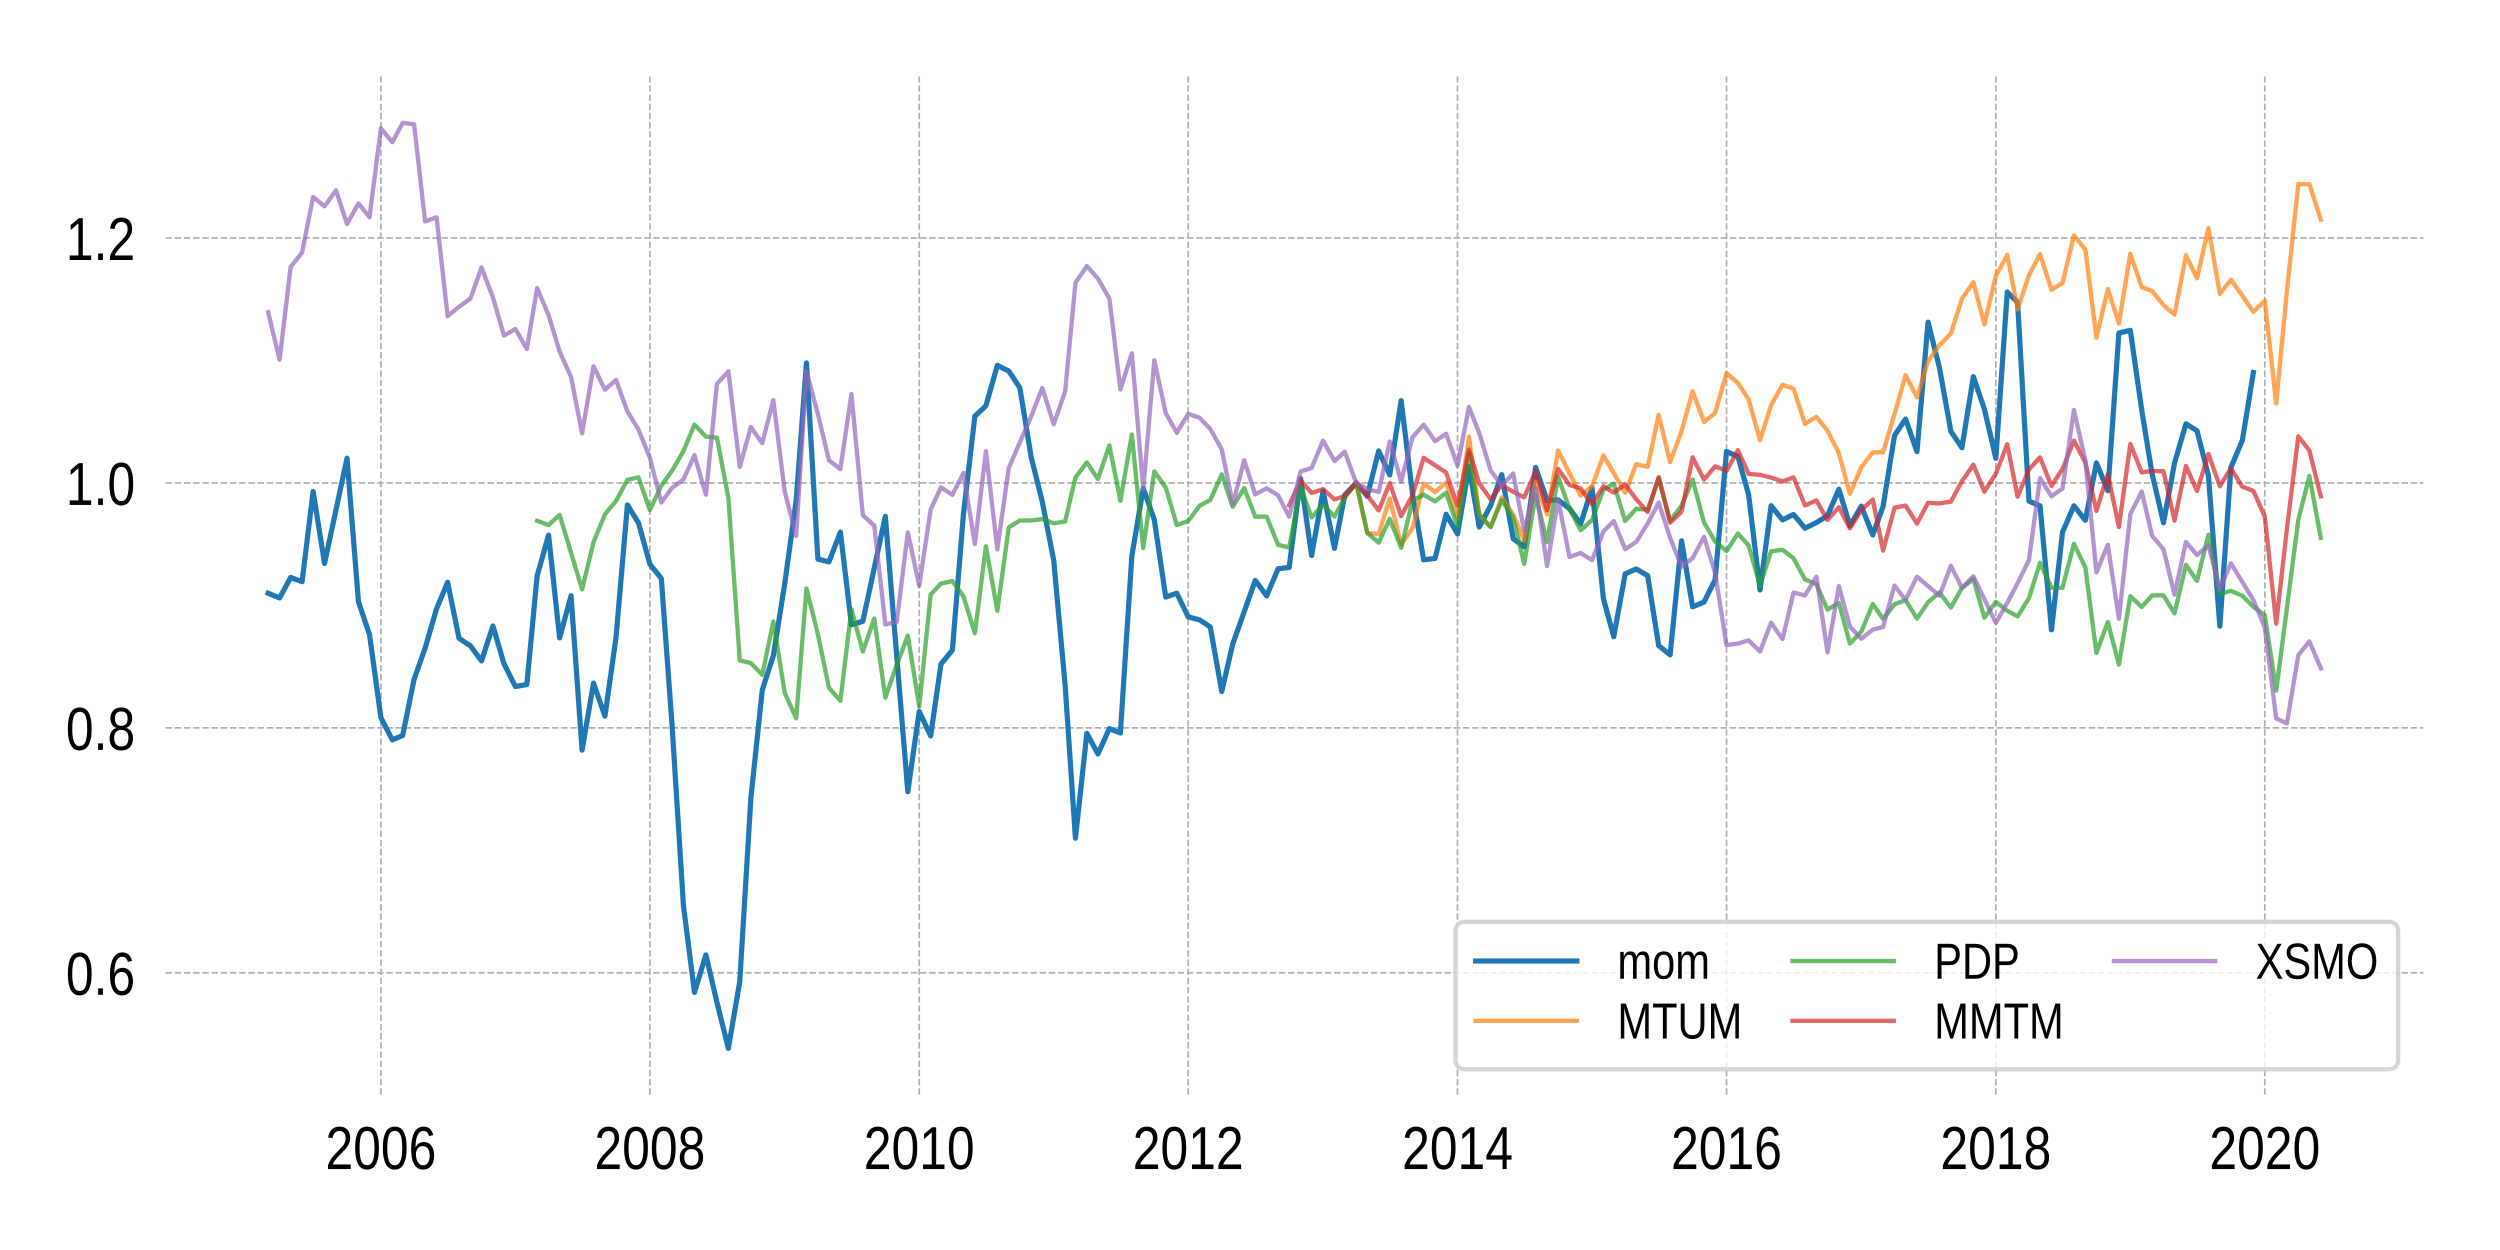 <?xml version="1.0" encoding="utf-8" standalone="no"?>
<!DOCTYPE svg PUBLIC "-//W3C//DTD SVG 1.1//EN"
  "http://www.w3.org/Graphics/SVG/1.1/DTD/svg11.dtd">
<!-- Created with matplotlib (https://matplotlib.org/) -->
<svg height="288pt" version="1.1" viewBox="0 0 576 288" width="576pt" xmlns="http://www.w3.org/2000/svg" xmlns:xlink="http://www.w3.org/1999/xlink">
 <defs>
  <style type="text/css">
*{stroke-linecap:butt;stroke-linejoin:round;}
  </style>
 </defs>
 <g id="figure_1">
  <g id="patch_1">
   <path d="M 0 288 
L 576 288 
L 576 0 
L 0 0 
z
" style="fill:#ffffff;"/>
  </g>
  <g id="axes_1">
   <g id="patch_2">
    <path d="M 38.14 252.2 
L 558.36 252.2 
L 558.36 17.64 
L 38.14 17.64 
z
" style="fill:#ffffff;"/>
   </g>
   <g id="matplotlib.axis_1">
    <g id="xtick_1">
     <g id="line2d_1">
      <path clip-path="url(#p9ce1bf2955)" d="M 87.763 252.2 
L 87.763 17.64 
" style="fill:none;stroke:#b0b0b0;stroke-dasharray:1.48,0.64;stroke-dashoffset:0;stroke-width:0.4;"/>
     </g>
     <g id="text_1">
      <!-- 2006 -->
      <defs>
       <path d="M 4.109 0 
L 4.109 6.203 
Q 6.156 11.922 9.109 16.281 
Q 12.062 20.656 15.312 24.188 
Q 18.562 27.734 21.734 30.766 
Q 24.906 33.797 27.469 36.812 
Q 30.031 39.844 31.609 43.156 
Q 33.203 46.484 33.203 50.688 
Q 33.203 53.609 32.469 55.828 
Q 31.734 58.062 30.391 59.562 
Q 29.047 61.078 27.141 61.828 
Q 25.25 62.594 22.906 62.594 
Q 20.75 62.594 18.844 61.859 
Q 16.938 61.141 15.453 59.672 
Q 13.969 58.203 13.031 56.031 
Q 12.109 53.859 11.812 50.984 
L 4.438 51.812 
Q 4.781 55.516 6.125 58.781 
Q 7.469 62.062 9.781 64.531 
Q 12.109 67 15.359 68.406 
Q 18.609 69.828 22.906 69.828 
Q 27.094 69.828 30.391 68.609 
Q 33.688 67.391 35.938 64.984 
Q 38.188 62.594 39.406 59.078 
Q 40.625 55.562 40.625 50.984 
Q 40.625 47.516 39.594 44.391 
Q 38.578 41.266 36.859 38.422 
Q 35.156 35.594 32.906 32.953 
Q 30.672 30.328 28.219 27.828 
L 23.297 22.859 
Q 20.797 20.359 18.625 17.859 
Q 16.453 15.375 14.734 12.812 
Q 13.031 10.25 12.062 7.469 
L 41.5 7.469 
L 41.5 0 
z
" id="LiberationSansNarrow-50"/>
       <path d="M 42.391 34.422 
Q 42.391 24.516 40.844 17.75 
Q 39.312 10.984 36.641 6.812 
Q 33.984 2.641 30.391 0.828 
Q 26.812 -0.984 22.703 -0.984 
Q 18.609 -0.984 15.031 0.828 
Q 11.469 2.641 8.828 6.781 
Q 6.203 10.938 4.703 17.703 
Q 3.219 24.469 3.219 34.422 
Q 3.219 44.828 4.703 51.641 
Q 6.203 58.453 8.828 62.5 
Q 11.469 66.547 15.078 68.188 
Q 18.703 69.828 22.953 69.828 
Q 27 69.828 30.531 68.188 
Q 34.078 66.547 36.719 62.5 
Q 39.359 58.453 40.875 51.641 
Q 42.391 44.828 42.391 34.422 
z
M 35.062 34.422 
Q 35.062 42.625 34.281 48.062 
Q 33.5 53.516 31.938 56.766 
Q 30.375 60.016 28.094 61.359 
Q 25.828 62.703 22.953 62.703 
Q 19.922 62.703 17.578 61.328 
Q 15.234 59.969 13.672 56.719 
Q 12.109 53.469 11.297 48.016 
Q 10.5 42.578 10.5 34.422 
Q 10.5 26.516 11.297 21.094 
Q 12.109 15.672 13.688 12.375 
Q 15.281 9.078 17.578 7.641 
Q 19.875 6.203 22.797 6.203 
Q 25.641 6.203 27.906 7.641 
Q 30.172 9.078 31.75 12.375 
Q 33.344 15.672 34.203 21.094 
Q 35.062 26.516 35.062 34.422 
z
" id="LiberationSansNarrow-48"/>
       <path d="M 42 22.516 
Q 42 17.328 40.828 13 
Q 39.656 8.688 37.359 5.578 
Q 35.062 2.484 31.641 0.75 
Q 28.219 -0.984 23.781 -0.984 
Q 18.844 -0.984 15.156 1.312 
Q 11.469 3.609 9.031 7.922 
Q 6.594 12.25 5.375 18.531 
Q 4.156 24.812 4.156 32.812 
Q 4.156 42 5.547 48.922 
Q 6.938 55.859 9.516 60.5 
Q 12.109 65.141 15.859 67.484 
Q 19.625 69.828 24.359 69.828 
Q 27.25 69.828 29.766 69.094 
Q 32.281 68.359 34.328 66.719 
Q 36.375 65.094 37.938 62.406 
Q 39.5 59.719 40.438 55.812 
L 33.547 54.297 
Q 32.422 58.734 29.953 60.719 
Q 27.484 62.703 24.266 62.703 
Q 21.297 62.703 18.891 60.984 
Q 16.5 59.281 14.812 55.875 
Q 13.141 52.484 12.234 47.359 
Q 11.328 42.234 11.328 35.406 
Q 13.281 39.844 16.844 42.156 
Q 20.406 44.484 25.047 44.484 
Q 28.906 44.484 32 42.969 
Q 35.109 41.453 37.328 38.594 
Q 39.547 35.75 40.766 31.672 
Q 42 27.594 42 22.516 
z
M 34.672 22.125 
Q 34.672 25.688 33.953 28.562 
Q 33.25 31.453 31.812 33.469 
Q 30.375 35.5 28.25 36.594 
Q 26.125 37.703 23.297 37.703 
Q 21.344 37.703 19.328 36.984 
Q 17.328 36.281 15.719 34.688 
Q 14.109 33.109 13.078 30.516 
Q 12.062 27.938 12.062 24.219 
Q 12.062 20.406 12.859 17.109 
Q 13.672 13.812 15.156 11.375 
Q 16.656 8.938 18.781 7.516 
Q 20.906 6.109 23.531 6.109 
Q 26.125 6.109 28.203 7.203 
Q 30.281 8.297 31.719 10.375 
Q 33.156 12.453 33.906 15.422 
Q 34.672 18.406 34.672 22.125 
z
" id="LiberationSansNarrow-54"/>
      </defs>
      <g transform="translate(74.992 269.346)scale(0.14 -0.14)">
       <use xlink:href="#LiberationSansNarrow-50"/>
       <use x="45.605" xlink:href="#LiberationSansNarrow-48"/>
       <use x="91.211" xlink:href="#LiberationSansNarrow-48"/>
       <use x="136.816" xlink:href="#LiberationSansNarrow-54"/>
      </g>
     </g>
    </g>
    <g id="xtick_2">
     <g id="line2d_2">
      <path clip-path="url(#p9ce1bf2955)" d="M 149.733 252.2 
L 149.733 17.64 
" style="fill:none;stroke:#b0b0b0;stroke-dasharray:1.48,0.64;stroke-dashoffset:0;stroke-width:0.4;"/>
     </g>
     <g id="text_2">
      <!-- 2008 -->
      <defs>
       <path d="M 42.047 19.188 
Q 42.047 14.797 40.891 11.109 
Q 39.75 7.422 37.406 4.734 
Q 35.062 2.047 31.422 0.531 
Q 27.781 -0.984 22.797 -0.984 
Q 17.828 -0.984 14.203 0.531 
Q 10.594 2.047 8.219 4.703 
Q 5.859 7.375 4.703 11.062 
Q 3.562 14.75 3.562 19.094 
Q 3.562 22.859 4.516 25.781 
Q 5.469 28.719 7.031 30.828 
Q 8.594 32.953 10.609 34.25 
Q 12.641 35.547 14.797 35.984 
L 14.797 36.188 
Q 12.453 36.859 10.594 38.375 
Q 8.734 39.891 7.469 42.016 
Q 6.203 44.141 5.547 46.719 
Q 4.891 49.312 4.891 52.203 
Q 4.891 55.812 6.031 59 
Q 7.172 62.203 9.422 64.625 
Q 11.672 67.047 14.984 68.438 
Q 18.312 69.828 22.656 69.828 
Q 27.25 69.828 30.641 68.406 
Q 34.031 67 36.25 64.578 
Q 38.484 62.156 39.547 58.938 
Q 40.625 55.719 40.625 52.094 
Q 40.625 49.266 39.969 46.672 
Q 39.312 44.094 38.062 41.969 
Q 36.812 39.844 34.938 38.344 
Q 33.062 36.859 30.609 36.281 
L 30.609 36.078 
Q 33.062 35.594 35.156 34.297 
Q 37.25 33.016 38.766 30.891 
Q 40.281 28.766 41.156 25.828 
Q 42.047 22.906 42.047 19.188 
z
M 33.156 51.609 
Q 33.156 54.203 32.609 56.344 
Q 32.078 58.5 30.828 60.031 
Q 29.594 61.578 27.594 62.422 
Q 25.594 63.281 22.656 63.281 
Q 19.828 63.281 17.875 62.422 
Q 15.922 61.578 14.641 60.031 
Q 13.375 58.5 12.812 56.344 
Q 12.25 54.203 12.25 51.609 
Q 12.25 49.562 12.688 47.406 
Q 13.141 45.266 14.312 43.5 
Q 15.484 41.75 17.5 40.625 
Q 19.531 39.5 22.75 39.5 
Q 26.172 39.5 28.219 40.625 
Q 30.281 41.75 31.375 43.5 
Q 32.469 45.266 32.812 47.406 
Q 33.156 49.562 33.156 51.609 
z
M 34.578 20.016 
Q 34.578 22.516 34.016 24.828 
Q 33.453 27.156 32.078 28.938 
Q 30.719 30.719 28.422 31.812 
Q 26.125 32.906 22.656 32.906 
Q 19.484 32.906 17.266 31.812 
Q 15.047 30.719 13.672 28.906 
Q 12.312 27.094 11.672 24.719 
Q 11.031 22.359 11.031 19.828 
Q 11.031 16.656 11.672 14.031 
Q 12.312 11.422 13.703 9.547 
Q 15.094 7.672 17.375 6.641 
Q 19.672 5.609 22.906 5.609 
Q 26.172 5.609 28.422 6.641 
Q 30.672 7.672 32.031 9.547 
Q 33.406 11.422 33.984 14.078 
Q 34.578 16.75 34.578 20.016 
z
" id="LiberationSansNarrow-56"/>
      </defs>
      <g transform="translate(136.963 269.346)scale(0.14 -0.14)">
       <use xlink:href="#LiberationSansNarrow-50"/>
       <use x="45.605" xlink:href="#LiberationSansNarrow-48"/>
       <use x="91.211" xlink:href="#LiberationSansNarrow-48"/>
       <use x="136.816" xlink:href="#LiberationSansNarrow-56"/>
      </g>
     </g>
    </g>
    <g id="xtick_3">
     <g id="line2d_3">
      <path clip-path="url(#p9ce1bf2955)" d="M 211.789 252.2 
L 211.789 17.64 
" style="fill:none;stroke:#b0b0b0;stroke-dasharray:1.48,0.64;stroke-dashoffset:0;stroke-width:0.4;"/>
     </g>
     <g id="text_3">
      <!-- 2010 -->
      <defs>
       <path d="M 6.25 0 
L 6.25 7.469 
L 20.609 7.469 
L 20.609 60.406 
L 7.906 49.312 
L 7.906 57.625 
L 21.234 68.797 
L 27.875 68.797 
L 27.875 7.469 
L 41.609 7.469 
L 41.609 0 
z
" id="LiberationSansNarrow-49"/>
      </defs>
      <g transform="translate(199.018 269.346)scale(0.14 -0.14)">
       <use xlink:href="#LiberationSansNarrow-50"/>
       <use x="45.605" xlink:href="#LiberationSansNarrow-48"/>
       <use x="91.211" xlink:href="#LiberationSansNarrow-49"/>
       <use x="136.816" xlink:href="#LiberationSansNarrow-48"/>
      </g>
     </g>
    </g>
    <g id="xtick_4">
     <g id="line2d_4">
      <path clip-path="url(#p9ce1bf2955)" d="M 273.759 252.2 
L 273.759 17.64 
" style="fill:none;stroke:#b0b0b0;stroke-dasharray:1.48,0.64;stroke-dashoffset:0;stroke-width:0.4;"/>
     </g>
     <g id="text_4">
      <!-- 2012 -->
      <g transform="translate(260.988 269.346)scale(0.14 -0.14)">
       <use xlink:href="#LiberationSansNarrow-50"/>
       <use x="45.605" xlink:href="#LiberationSansNarrow-48"/>
       <use x="91.211" xlink:href="#LiberationSansNarrow-49"/>
       <use x="136.816" xlink:href="#LiberationSansNarrow-50"/>
      </g>
     </g>
    </g>
    <g id="xtick_5">
     <g id="line2d_5">
      <path clip-path="url(#p9ce1bf2955)" d="M 335.814 252.2 
L 335.814 17.64 
" style="fill:none;stroke:#b0b0b0;stroke-dasharray:1.48,0.64;stroke-dashoffset:0;stroke-width:0.4;"/>
     </g>
     <g id="text_5">
      <!-- 2014 -->
      <defs>
       <path d="M 35.25 15.578 
L 35.25 0 
L 28.469 0 
L 28.469 15.578 
L 1.906 15.578 
L 1.906 22.406 
L 27.688 68.797 
L 35.25 68.797 
L 35.25 22.516 
L 43.219 22.516 
L 43.219 15.578 
z
M 28.469 58.891 
Q 28.375 58.641 28.031 57.906 
L 27.344 56.344 
L 26.562 54.594 
Q 26.125 53.656 25.781 53.078 
L 11.328 27.094 
Q 11.141 26.703 10.75 26.078 
L 9.969 24.812 
L 9.188 23.484 
Q 8.797 22.859 8.547 22.516 
L 28.469 22.516 
z
" id="LiberationSansNarrow-52"/>
      </defs>
      <g transform="translate(323.044 269.346)scale(0.14 -0.14)">
       <use xlink:href="#LiberationSansNarrow-50"/>
       <use x="45.605" xlink:href="#LiberationSansNarrow-48"/>
       <use x="91.211" xlink:href="#LiberationSansNarrow-49"/>
       <use x="136.816" xlink:href="#LiberationSansNarrow-52"/>
      </g>
     </g>
    </g>
    <g id="xtick_6">
     <g id="line2d_6">
      <path clip-path="url(#p9ce1bf2955)" d="M 397.785 252.2 
L 397.785 17.64 
" style="fill:none;stroke:#b0b0b0;stroke-dasharray:1.48,0.64;stroke-dashoffset:0;stroke-width:0.4;"/>
     </g>
     <g id="text_6">
      <!-- 2016 -->
      <g transform="translate(385.014 269.346)scale(0.14 -0.14)">
       <use xlink:href="#LiberationSansNarrow-50"/>
       <use x="45.605" xlink:href="#LiberationSansNarrow-48"/>
       <use x="91.211" xlink:href="#LiberationSansNarrow-49"/>
       <use x="136.816" xlink:href="#LiberationSansNarrow-54"/>
      </g>
     </g>
    </g>
    <g id="xtick_7">
     <g id="line2d_7">
      <path clip-path="url(#p9ce1bf2955)" d="M 459.84 252.2 
L 459.84 17.64 
" style="fill:none;stroke:#b0b0b0;stroke-dasharray:1.48,0.64;stroke-dashoffset:0;stroke-width:0.4;"/>
     </g>
     <g id="text_7">
      <!-- 2018 -->
      <g transform="translate(447.069 269.346)scale(0.14 -0.14)">
       <use xlink:href="#LiberationSansNarrow-50"/>
       <use x="45.605" xlink:href="#LiberationSansNarrow-48"/>
       <use x="91.211" xlink:href="#LiberationSansNarrow-49"/>
       <use x="136.816" xlink:href="#LiberationSansNarrow-56"/>
      </g>
     </g>
    </g>
    <g id="xtick_8">
     <g id="line2d_8">
      <path clip-path="url(#p9ce1bf2955)" d="M 521.81 252.2 
L 521.81 17.64 
" style="fill:none;stroke:#b0b0b0;stroke-dasharray:1.48,0.64;stroke-dashoffset:0;stroke-width:0.4;"/>
     </g>
     <g id="text_8">
      <!-- 2020 -->
      <g transform="translate(509.04 269.346)scale(0.14 -0.14)">
       <use xlink:href="#LiberationSansNarrow-50"/>
       <use x="45.605" xlink:href="#LiberationSansNarrow-48"/>
       <use x="91.211" xlink:href="#LiberationSansNarrow-50"/>
       <use x="136.816" xlink:href="#LiberationSansNarrow-48"/>
      </g>
     </g>
    </g>
   </g>
   <g id="matplotlib.axis_2">
    <g id="ytick_1">
     <g id="line2d_9">
      <path clip-path="url(#p9ce1bf2955)" d="M 38.14 224.137 
L 558.36 224.137 
" style="fill:none;stroke:#b0b0b0;stroke-dasharray:1.48,0.64;stroke-dashoffset:0;stroke-width:0.4;"/>
     </g>
     <g id="text_9">
      <!-- 0.6 -->
      <defs>
       <path d="M 7.469 0 
L 7.469 10.688 
L 15.328 10.688 
L 15.328 0 
z
" id="LiberationSansNarrow-46"/>
      </defs>
      <g transform="translate(15.178 229.21)scale(0.14 -0.14)">
       <use xlink:href="#LiberationSansNarrow-48"/>
       <use x="45.605" xlink:href="#LiberationSansNarrow-46"/>
       <use x="68.408" xlink:href="#LiberationSansNarrow-54"/>
      </g>
     </g>
    </g>
    <g id="ytick_2">
     <g id="line2d_10">
      <path clip-path="url(#p9ce1bf2955)" d="M 38.14 167.702 
L 558.36 167.702 
" style="fill:none;stroke:#b0b0b0;stroke-dasharray:1.48,0.64;stroke-dashoffset:0;stroke-width:0.4;"/>
     </g>
     <g id="text_10">
      <!-- 0.8 -->
      <g transform="translate(15.178 172.774)scale(0.14 -0.14)">
       <use xlink:href="#LiberationSansNarrow-48"/>
       <use x="45.605" xlink:href="#LiberationSansNarrow-46"/>
       <use x="68.408" xlink:href="#LiberationSansNarrow-56"/>
      </g>
     </g>
    </g>
    <g id="ytick_3">
     <g id="line2d_11">
      <path clip-path="url(#p9ce1bf2955)" d="M 38.14 111.266 
L 558.36 111.266 
" style="fill:none;stroke:#b0b0b0;stroke-dasharray:1.48,0.64;stroke-dashoffset:0;stroke-width:0.4;"/>
     </g>
     <g id="text_11">
      <!-- 1.0 -->
      <g transform="translate(15.178 116.339)scale(0.14 -0.14)">
       <use xlink:href="#LiberationSansNarrow-49"/>
       <use x="45.605" xlink:href="#LiberationSansNarrow-46"/>
       <use x="68.408" xlink:href="#LiberationSansNarrow-48"/>
      </g>
     </g>
    </g>
    <g id="ytick_4">
     <g id="line2d_12">
      <path clip-path="url(#p9ce1bf2955)" d="M 38.14 54.831 
L 558.36 54.831 
" style="fill:none;stroke:#b0b0b0;stroke-dasharray:1.48,0.64;stroke-dashoffset:0;stroke-width:0.4;"/>
     </g>
     <g id="text_12">
      <!-- 1.2 -->
      <g transform="translate(15.178 59.904)scale(0.14 -0.14)">
       <use xlink:href="#LiberationSansNarrow-49"/>
       <use x="45.605" xlink:href="#LiberationSansNarrow-46"/>
       <use x="68.408" xlink:href="#LiberationSansNarrow-50"/>
      </g>
     </g>
    </g>
   </g>
   <g id="line2d_13">
    <path clip-path="url(#p9ce1bf2955)" d="M 61.786 136.682 
L 64.418 137.768 
L 66.965 133.044 
L 69.596 134.018 
L 72.143 113.248 
L 74.775 129.816 
L 79.953 105.572 
L 82.585 138.643 
L 85.131 146.191 
L 87.763 165.363 
L 90.395 170.46 
L 92.772 169.466 
L 95.403 156.511 
L 97.95 149.334 
L 100.582 140.266 
L 103.128 134.162 
L 105.76 147.071 
L 108.391 148.808 
L 110.938 152.273 
L 113.57 144.218 
L 116.117 152.928 
L 118.748 158.168 
L 121.38 157.722 
L 123.757 132.675 
L 126.388 123.293 
L 128.935 146.973 
L 131.567 137.262 
L 134.113 172.835 
L 136.745 157.385 
L 139.377 164.979 
L 141.923 146.952 
L 144.555 116.333 
L 147.102 120.465 
L 149.733 129.985 
L 152.365 133.269 
L 154.827 166.84 
L 157.458 208.565 
L 160.005 228.651 
L 162.637 220.002 
L 165.183 230.938 
L 167.815 241.538 
L 170.447 226.089 
L 172.993 183.992 
L 175.625 158.997 
L 178.172 151.062 
L 180.803 134.497 
L 183.435 115.301 
L 185.812 83.621 
L 188.444 128.821 
L 190.99 129.452 
L 193.622 122.609 
L 196.169 143.93 
L 198.8 143.136 
L 203.979 118.981 
L 209.157 182.405 
L 211.789 163.907 
L 214.42 169.557 
L 216.797 153.014 
L 219.429 149.776 
L 221.976 118.444 
L 224.607 95.884 
L 227.154 93.504 
L 229.785 84.18 
L 232.417 85.502 
L 234.964 89.326 
L 237.595 105.384 
L 240.142 115.59 
L 242.774 129.135 
L 245.405 157.864 
L 247.782 193.119 
L 250.414 168.962 
L 252.961 173.715 
L 255.592 167.874 
L 258.139 168.889 
L 260.771 128.116 
L 263.402 112.505 
L 265.949 119.737 
L 268.581 137.568 
L 271.127 136.68 
L 273.759 142.131 
L 276.391 142.818 
L 278.852 144.464 
L 281.484 159.318 
L 284.031 148.376 
L 289.209 133.739 
L 291.841 137.281 
L 294.472 131.05 
L 297.019 130.724 
L 299.651 110.244 
L 302.197 127.979 
L 304.829 113.163 
L 307.461 126.322 
L 309.838 114.059 
L 312.469 111.266 
L 315.016 114.306 
L 317.648 103.901 
L 320.194 109.415 
L 322.826 92.316 
L 325.458 113.903 
L 328.004 128.982 
L 330.636 128.653 
L 333.183 118.488 
L 335.814 123.008 
L 338.446 107.524 
L 340.823 121.425 
L 343.454 116.439 
L 346.001 109.356 
L 348.633 124.105 
L 351.179 126.009 
L 353.811 107.705 
L 356.443 115.34 
L 358.989 115.182 
L 361.621 117.175 
L 364.168 120.73 
L 366.799 112.407 
L 369.431 137.959 
L 371.808 146.684 
L 374.44 132.203 
L 376.986 131.091 
L 379.618 132.634 
L 382.165 148.768 
L 384.796 150.866 
L 387.428 124.61 
L 389.975 139.811 
L 392.606 138.711 
L 395.153 133.606 
L 397.785 104.038 
L 400.416 105.176 
L 402.878 113.966 
L 405.51 135.931 
L 408.056 116.524 
L 410.688 119.777 
L 413.235 118.527 
L 415.866 121.706 
L 418.498 120.401 
L 421.045 118.823 
L 423.676 112.723 
L 426.223 121.113 
L 428.855 116.626 
L 431.486 123.257 
L 433.863 116.672 
L 436.495 100.337 
L 439.042 96.542 
L 441.673 104.06 
L 444.22 74.228 
L 446.852 84.732 
L 449.483 99.383 
L 452.03 103.149 
L 454.662 86.776 
L 457.208 94.301 
L 459.84 105.606 
L 462.471 67.296 
L 464.848 69.661 
L 467.48 115.451 
L 470.027 116.549 
L 472.658 145.113 
L 475.205 122.603 
L 477.837 116.528 
L 480.468 119.881 
L 483.015 106.658 
L 485.647 113.058 
L 488.193 76.715 
L 490.825 76.114 
L 493.457 94.525 
L 495.834 109.124 
L 498.465 120.429 
L 501.012 106.675 
L 503.644 97.643 
L 506.19 99.234 
L 508.822 109.611 
L 511.454 144.265 
L 514 107.692 
L 516.632 101.494 
L 519.179 85.824 
L 519.179 85.824 
" style="fill:none;stroke:#1f77b4;stroke-linecap:square;stroke-width:1.2;"/>
   </g>
   <g id="line2d_14">
    <path clip-path="url(#p9ce1bf2955)" d="M 312.469 111.266 
L 315.016 122.782 
L 317.648 123.044 
L 320.194 114.846 
L 322.826 125.455 
L 325.458 121.657 
L 328.004 111.425 
L 330.636 113.363 
L 333.183 111.169 
L 335.814 119.394 
L 338.446 100.605 
L 340.823 118.575 
L 343.454 121.408 
L 346.001 114.619 
L 348.633 118.523 
L 351.179 124.565 
L 353.811 110.993 
L 356.443 118.517 
L 358.989 103.786 
L 364.168 114.178 
L 366.799 112.031 
L 369.431 104.914 
L 374.44 113.54 
L 376.986 106.934 
L 379.618 107.565 
L 382.165 95.564 
L 384.796 106.487 
L 387.428 99.37 
L 389.975 90.153 
L 392.606 97.227 
L 395.153 95.148 
L 397.785 85.981 
L 400.416 88.229 
L 402.878 92.059 
L 405.51 101.432 
L 408.056 93.365 
L 410.688 88.634 
L 413.235 89.591 
L 415.866 97.672 
L 418.498 96.025 
L 421.045 99.208 
L 423.676 104.427 
L 426.223 113.779 
L 428.855 107.612 
L 431.486 104.217 
L 433.863 104.187 
L 436.495 95.426 
L 439.042 86.423 
L 441.673 91.547 
L 444.22 83.288 
L 446.852 79.517 
L 449.483 76.85 
L 452.03 68.838 
L 454.662 64.986 
L 457.208 74.75 
L 459.84 63.562 
L 462.471 58.721 
L 464.848 71.289 
L 467.48 63.385 
L 470.027 58.578 
L 472.658 66.762 
L 475.205 65.173 
L 477.837 54.23 
L 480.468 57.523 
L 483.015 77.815 
L 485.647 66.561 
L 488.193 74.547 
L 490.825 58.476 
L 493.457 66.191 
L 495.834 67.036 
L 498.465 70.295 
L 501.012 72.481 
L 503.644 58.846 
L 506.19 64.132 
L 508.822 52.579 
L 511.454 67.701 
L 514 64.473 
L 516.632 68.075 
L 519.179 71.846 
L 521.81 69.295 
L 524.442 92.958 
L 526.904 67.056 
L 529.535 42.394 
L 532.082 42.457 
L 534.714 50.61 
L 534.714 50.61 
" style="fill:none;stroke:#ff7f0e;stroke-linecap:square;stroke-opacity:0.7;"/>
   </g>
   <g id="line2d_15">
    <path clip-path="url(#p9ce1bf2955)" d="M 123.757 119.981 
L 126.388 120.979 
L 128.935 118.629 
L 134.113 135.793 
L 136.745 124.922 
L 139.377 118.515 
L 141.923 115.438 
L 144.555 110.555 
L 147.102 109.968 
L 149.733 117.528 
L 152.365 111.904 
L 154.827 108.492 
L 157.458 103.95 
L 160.005 97.832 
L 162.637 100.597 
L 165.183 100.839 
L 167.815 114.69 
L 170.447 152.173 
L 172.993 152.767 
L 175.625 155.483 
L 178.172 143.188 
L 180.803 159.64 
L 183.435 165.498 
L 185.812 135.589 
L 188.444 146.15 
L 190.99 158.454 
L 193.622 161.479 
L 196.169 140.356 
L 198.8 150.107 
L 201.432 142.524 
L 203.979 160.754 
L 206.61 153.18 
L 209.157 146.465 
L 211.789 162.766 
L 214.42 137.002 
L 216.797 134.458 
L 219.429 133.871 
L 221.976 137.394 
L 224.607 145.901 
L 227.154 125.846 
L 229.785 140.722 
L 232.417 121.514 
L 234.964 119.922 
L 237.595 119.927 
L 240.142 119.589 
L 242.774 120.559 
L 245.405 120.153 
L 247.782 110.007 
L 250.414 106.546 
L 252.961 110.365 
L 255.592 102.619 
L 258.139 115.375 
L 260.771 100.123 
L 263.402 126.265 
L 265.949 108.628 
L 268.581 112.304 
L 271.127 120.961 
L 273.759 120.048 
L 276.391 116.508 
L 278.852 115.205 
L 281.484 109.293 
L 284.031 116.753 
L 286.662 112.468 
L 289.209 119.047 
L 291.841 119.028 
L 294.472 125.526 
L 297.019 126.143 
L 299.651 112.224 
L 302.197 119.203 
L 304.829 116.286 
L 307.461 118.996 
L 309.838 114.642 
L 312.469 111.266 
L 315.016 122.765 
L 317.648 125.039 
L 320.194 119.536 
L 322.826 126.217 
L 325.458 115.322 
L 328.004 113.975 
L 330.636 115.524 
L 333.183 113.505 
L 335.814 121.299 
L 338.446 104.501 
L 340.823 118.583 
L 343.454 121.424 
L 346.001 115.235 
L 348.633 119.288 
L 351.179 129.911 
L 353.811 113.973 
L 356.443 124.872 
L 358.989 109.834 
L 361.621 117.233 
L 364.168 122.148 
L 366.799 119.843 
L 369.431 112.816 
L 371.808 111.418 
L 374.44 120.025 
L 376.986 117.191 
L 379.618 117.46 
L 382.165 110.225 
L 384.796 120.04 
L 387.428 116.512 
L 389.975 110.513 
L 392.606 120.375 
L 395.153 124.738 
L 397.785 126.962 
L 400.416 122.906 
L 402.878 125.698 
L 405.51 134.924 
L 408.056 127.028 
L 410.688 126.673 
L 413.235 128.65 
L 415.866 133.491 
L 418.498 134.606 
L 421.045 140.457 
L 423.676 138.911 
L 426.223 148.284 
L 428.855 145.508 
L 431.486 139.17 
L 433.863 142.602 
L 436.495 139.222 
L 439.042 138.274 
L 441.673 142.515 
L 444.22 138.778 
L 446.852 136.495 
L 449.483 139.999 
L 452.03 135.475 
L 454.662 133.408 
L 457.208 142.303 
L 459.84 138.689 
L 462.471 140.72 
L 464.848 142.031 
L 467.48 137.78 
L 470.027 129.657 
L 472.658 135.444 
L 475.205 135.405 
L 477.837 125.31 
L 480.468 130.757 
L 483.015 150.429 
L 485.647 143.314 
L 488.193 153.127 
L 490.825 137.353 
L 493.457 139.846 
L 495.834 137.19 
L 498.465 137.194 
L 501.012 141.311 
L 503.644 130.14 
L 506.19 133.845 
L 508.822 123.19 
L 511.454 136.843 
L 514 136.123 
L 516.632 137.276 
L 519.179 139.786 
L 521.81 141.793 
L 524.442 159.103 
L 529.535 119.725 
L 532.082 109.67 
L 534.714 123.929 
L 534.714 123.929 
" style="fill:none;stroke:#2ca02c;stroke-linecap:square;stroke-opacity:0.7;"/>
   </g>
   <g id="line2d_16">
    <path clip-path="url(#p9ce1bf2955)" d="M 297.019 116.425 
L 299.651 110.659 
L 302.197 113.592 
L 304.829 112.701 
L 307.461 115.056 
L 309.838 114.299 
L 312.469 111.266 
L 315.016 114.115 
L 317.648 117.611 
L 320.194 111.302 
L 322.826 118.898 
L 325.458 114.096 
L 328.004 105.479 
L 333.183 108.864 
L 335.814 116.495 
L 338.446 103.58 
L 340.823 111.372 
L 343.454 115.05 
L 346.001 111.751 
L 348.633 113.31 
L 351.179 114.598 
L 353.811 108.56 
L 356.443 117.581 
L 358.989 108.042 
L 361.621 111.764 
L 364.168 112.524 
L 366.799 116.171 
L 369.431 112.026 
L 371.808 113.508 
L 374.44 111.637 
L 376.986 115.023 
L 379.618 117.951 
L 382.165 109.904 
L 384.796 120.404 
L 387.428 117.897 
L 389.975 105.359 
L 392.606 110.492 
L 395.153 107.435 
L 397.785 108.501 
L 400.416 103.704 
L 402.878 109.174 
L 405.51 109.412 
L 408.056 110.031 
L 410.688 110.93 
L 413.235 109.993 
L 415.866 116.448 
L 418.498 115.29 
L 421.045 119.825 
L 423.676 116.871 
L 426.223 121.722 
L 428.855 117.501 
L 431.486 115.105 
L 433.863 126.858 
L 436.495 116.995 
L 439.042 116.479 
L 441.673 120.62 
L 444.22 115.852 
L 446.852 115.984 
L 449.483 115.592 
L 452.03 110.871 
L 454.662 107.056 
L 457.208 113.278 
L 459.84 109.144 
L 462.471 102.357 
L 464.848 114.431 
L 467.48 108.155 
L 470.027 105.367 
L 472.658 111.967 
L 475.205 108.05 
L 477.837 101.517 
L 480.468 106.589 
L 483.015 117.727 
L 485.647 109.265 
L 488.193 121.416 
L 490.825 102.287 
L 493.457 108.841 
L 495.834 108.51 
L 498.465 108.568 
L 501.012 119.956 
L 503.644 107.345 
L 506.19 113.11 
L 508.822 104.6 
L 511.454 112.034 
L 514 107.91 
L 516.632 112.138 
L 519.179 113.104 
L 521.81 119.033 
L 524.442 143.685 
L 526.904 121.855 
L 529.535 100.537 
L 532.082 103.817 
L 534.714 114.359 
L 534.714 114.359 
" style="fill:none;stroke:#d62728;stroke-linecap:square;stroke-opacity:0.7;"/>
   </g>
   <g id="line2d_17">
    <path clip-path="url(#p9ce1bf2955)" d="M 61.786 71.952 
L 64.418 82.884 
L 66.965 61.5 
L 69.596 58.18 
L 72.143 45.393 
L 74.775 47.535 
L 77.406 43.845 
L 79.953 51.609 
L 82.585 46.862 
L 85.131 50.047 
L 87.763 29.588 
L 90.395 32.761 
L 92.772 28.302 
L 95.403 28.634 
L 97.95 51.002 
L 100.582 50.068 
L 103.128 72.821 
L 105.76 70.685 
L 108.391 68.79 
L 110.938 61.639 
L 113.57 68.521 
L 116.117 77.331 
L 118.748 75.772 
L 121.38 80.416 
L 123.757 66.373 
L 126.388 72.604 
L 128.935 80.966 
L 131.567 86.862 
L 134.113 99.853 
L 136.745 84.396 
L 139.377 89.771 
L 141.923 87.55 
L 144.555 94.806 
L 147.102 98.968 
L 149.733 105.486 
L 152.365 115.77 
L 154.827 112.427 
L 157.458 110.499 
L 160.005 104.887 
L 162.637 113.986 
L 165.183 88.457 
L 167.815 85.554 
L 170.447 107.569 
L 172.993 98.384 
L 175.625 102.109 
L 178.172 92.201 
L 180.803 113.254 
L 183.435 123.477 
L 185.812 85.509 
L 188.444 95.434 
L 190.99 106.044 
L 193.622 108.095 
L 196.169 90.798 
L 198.8 118.722 
L 201.432 121.079 
L 203.979 143.855 
L 206.61 143.286 
L 209.157 122.649 
L 211.789 134.96 
L 214.42 117.414 
L 216.797 112.282 
L 219.429 114.017 
L 221.976 108.968 
L 224.607 125.35 
L 227.154 103.95 
L 229.785 126.576 
L 232.417 107.83 
L 237.595 95.889 
L 240.142 89.393 
L 242.774 97.75 
L 245.405 90.184 
L 247.782 65.166 
L 250.414 61.297 
L 252.961 64.173 
L 255.592 68.778 
L 258.139 89.734 
L 260.771 81.4 
L 263.402 112.735 
L 265.949 82.998 
L 268.581 95.147 
L 271.127 99.722 
L 273.759 95.339 
L 276.391 96.263 
L 278.852 98.844 
L 281.484 103.507 
L 284.031 116.156 
L 286.662 106.062 
L 289.209 113.905 
L 291.841 112.504 
L 294.472 114.121 
L 297.019 119.057 
L 299.651 108.612 
L 302.197 107.836 
L 304.829 101.507 
L 307.461 106.227 
L 309.838 104.106 
L 312.469 111.266 
L 315.016 112.657 
L 317.648 113.367 
L 320.194 101.733 
L 322.826 110.941 
L 325.458 100.728 
L 328.004 97.832 
L 330.636 101.643 
L 333.183 99.94 
L 335.814 107.305 
L 338.446 93.775 
L 340.823 99.806 
L 343.454 108.409 
L 346.001 111.891 
L 348.633 109.096 
L 351.179 122.357 
L 353.811 112.344 
L 356.443 130.421 
L 358.989 115.139 
L 361.621 128.322 
L 364.168 127.41 
L 366.799 129.05 
L 369.431 122.455 
L 371.808 120.051 
L 374.44 126.557 
L 376.986 124.856 
L 379.618 120.636 
L 382.165 115.785 
L 384.796 123.917 
L 387.428 130.559 
L 389.975 128.589 
L 392.606 123.689 
L 395.153 131.991 
L 397.785 148.596 
L 400.416 148.276 
L 402.878 147.534 
L 405.51 150.106 
L 408.056 143.471 
L 410.688 147.256 
L 413.235 136.532 
L 415.866 137.184 
L 418.498 132.851 
L 421.045 150.289 
L 423.676 135.055 
L 426.223 144.387 
L 428.855 147.163 
L 431.486 145.066 
L 433.863 144.452 
L 436.495 134.911 
L 439.042 138.235 
L 441.673 132.879 
L 446.852 137.253 
L 449.483 130.339 
L 452.03 135.459 
L 454.662 132.794 
L 459.84 143.514 
L 462.471 138.896 
L 464.848 134.385 
L 467.48 128.983 
L 470.027 110.148 
L 472.658 114.334 
L 475.205 112.565 
L 477.837 94.471 
L 480.468 106.057 
L 483.015 131.868 
L 485.647 125.558 
L 488.193 142.557 
L 490.825 118.446 
L 493.457 113.258 
L 495.834 123.436 
L 498.465 126.553 
L 501.012 136.998 
L 503.644 124.873 
L 506.19 127.879 
L 508.822 125.632 
L 511.454 135.793 
L 514 129.782 
L 519.179 138.258 
L 521.81 144.579 
L 524.442 165.546 
L 526.904 166.671 
L 529.535 150.949 
L 532.082 147.777 
L 534.714 153.976 
L 534.714 153.976 
" style="fill:none;stroke:#9467bd;stroke-linecap:square;stroke-opacity:0.7;"/>
   </g>
   <g id="legend_1">
    <g id="patch_3">
     <path d="M 337.664 246.369 
L 550.197 246.369 
Q 552.529 246.369 552.529 244.037 
L 552.529 214.714 
Q 552.529 212.382 550.197 212.382 
L 337.664 212.382 
Q 335.332 212.382 335.332 214.714 
L 335.332 244.037 
Q 335.332 246.369 337.664 246.369 
z
" style="fill:#ffffff;opacity:0.8;stroke:#cccccc;stroke-linejoin:miter;"/>
    </g>
    <g id="line2d_18">
     <path d="M 339.996 221.416 
L 363.32 221.416 
" style="fill:none;stroke:#1f77b4;stroke-linecap:square;stroke-width:1.2;"/>
    </g>
    <g id="line2d_19"/>
    <g id="text_13">
     <!-- mom -->
     <defs>
      <path d="M 30.766 0 
L 30.766 33.5 
Q 30.766 37.359 30.344 39.938 
Q 29.938 42.531 29 44.109 
Q 28.078 45.703 26.562 46.359 
Q 25.047 47.016 22.797 47.016 
Q 20.516 47.016 18.672 45.922 
Q 16.844 44.828 15.547 42.75 
Q 14.266 40.672 13.547 37.625 
Q 12.844 34.578 12.844 30.609 
L 12.844 0 
L 5.672 0 
L 5.672 41.547 
Q 5.672 41.547 5.672 45.016 
Q 5.672 46.875 5.609 48.5 
Q 5.562 50.141 5.516 51.312 
Q 5.469 52.484 5.469 52.828 
L 12.25 52.828 
Q 12.312 52.594 12.328 51.516 
Q 12.359 50.438 12.422 49.047 
Q 12.5 47.656 12.516 46.219 
Q 12.547 44.781 12.547 43.797 
L 12.703 43.797 
Q 13.672 46.094 14.797 47.953 
Q 15.922 49.812 17.406 51.094 
Q 18.891 52.391 20.844 53.094 
Q 22.797 53.812 25.344 53.812 
Q 30.281 53.812 33.125 51.422 
Q 35.984 49.031 37.109 43.797 
L 37.25 43.797 
Q 38.234 46.094 39.422 47.953 
Q 40.625 49.812 42.203 51.094 
Q 43.797 52.391 45.797 53.094 
Q 47.797 53.812 50.391 53.812 
Q 53.656 53.812 56.031 52.734 
Q 58.406 51.656 59.938 49.406 
Q 61.469 47.172 62.172 43.625 
Q 62.891 40.094 62.891 35.203 
L 62.891 0 
L 55.766 0 
L 55.766 33.5 
Q 55.766 37.359 55.375 39.938 
Q 54.984 42.531 54.031 44.109 
Q 53.078 45.703 51.562 46.359 
Q 50.047 47.016 47.859 47.016 
Q 45.562 47.016 43.719 45.969 
Q 41.891 44.922 40.578 42.875 
Q 39.266 40.828 38.578 37.75 
Q 37.891 34.672 37.891 30.609 
L 37.891 0 
z
" id="LiberationSansNarrow-109"/>
      <path d="M 42.141 26.469 
Q 42.141 12.594 37.125 5.797 
Q 32.125 -0.984 22.609 -0.984 
Q 18.062 -0.984 14.516 0.672 
Q 10.984 2.344 8.516 5.766 
Q 6.062 9.188 4.766 14.328 
Q 3.469 19.484 3.469 26.469 
Q 3.469 53.812 22.859 53.812 
Q 27.875 53.812 31.562 52.094 
Q 35.25 50.391 37.594 46.969 
Q 39.938 43.562 41.031 38.422 
Q 42.141 33.297 42.141 26.469 
z
M 34.578 26.469 
Q 34.578 32.625 33.812 36.625 
Q 33.062 40.625 31.547 43.016 
Q 30.031 45.406 27.859 46.359 
Q 25.688 47.312 23 47.312 
Q 20.219 47.312 17.984 46.312 
Q 15.766 45.312 14.203 42.891 
Q 12.641 40.484 11.828 36.469 
Q 11.031 32.469 11.031 26.469 
Q 11.031 20.312 11.906 16.281 
Q 12.797 12.25 14.328 9.859 
Q 15.875 7.469 17.969 6.484 
Q 20.062 5.516 22.562 5.516 
Q 25.344 5.516 27.562 6.469 
Q 29.781 7.422 31.344 9.812 
Q 32.906 12.203 33.734 16.25 
Q 34.578 20.312 34.578 26.469 
z
" id="LiberationSansNarrow-111"/>
     </defs>
     <g transform="translate(372.65 225.498)scale(0.117 -0.117)">
      <use xlink:href="#LiberationSansNarrow-109"/>
      <use x="68.311" xlink:href="#LiberationSansNarrow-111"/>
      <use x="113.916" xlink:href="#LiberationSansNarrow-109"/>
     </g>
    </g>
    <g id="line2d_20">
     <path d="M 339.996 235.203 
L 363.32 235.203 
" style="fill:none;stroke:#ff7f0e;stroke-linecap:square;stroke-opacity:0.7;"/>
    </g>
    <g id="line2d_21"/>
    <g id="text_14">
     <!-- MTUM -->
     <defs>
      <path d="M 54.688 0 
L 54.688 45.906 
Q 54.688 48.391 54.734 50.969 
Q 54.781 53.562 54.828 55.719 
Q 54.938 58.203 55.078 60.547 
Q 54.547 58.062 53.906 55.609 
Q 53.906 55.609 52.734 51.172 
Q 52.156 48.781 51.516 46.875 
L 36.969 0 
L 31.594 0 
L 16.797 46.875 
Q 16.547 47.609 16.312 48.578 
L 15.766 50.688 
L 15.141 52.938 
L 14.547 55.172 
Q 13.875 57.766 13.234 60.547 
Q 13.281 57.812 13.375 55.125 
Q 13.484 52.828 13.5 50.312 
Q 13.531 47.797 13.531 45.906 
L 13.531 0 
L 6.734 0 
L 6.734 68.797 
L 16.797 68.797 
L 31.781 21.094 
Q 32.078 20.125 32.469 18.578 
Q 32.859 17.047 33.219 15.422 
Q 33.594 13.812 33.891 12.375 
Q 34.188 10.938 34.328 10.156 
Q 34.422 10.938 34.734 12.406 
Q 35.062 13.875 35.5 15.484 
L 36.328 18.609 
Q 36.719 20.125 37.062 21.094 
L 51.766 68.797 
L 61.578 68.797 
L 61.578 0 
z
" id="LiberationSansNarrow-77"/>
      <path d="M 28.812 61.188 
L 28.812 0 
L 21.234 0 
L 21.234 61.188 
L 1.859 61.188 
L 1.859 68.797 
L 48.188 68.797 
L 48.188 61.188 
z
" id="LiberationSansNarrow-84"/>
      <path d="M 29.25 -0.984 
Q 24.609 -0.984 20.453 0.531 
Q 16.312 2.047 13.156 5.25 
Q 10.016 8.453 8.156 13.359 
Q 6.297 18.266 6.297 25 
L 6.297 68.797 
L 13.969 68.797 
L 13.969 25.781 
Q 13.969 20.562 15.109 16.922 
Q 16.266 13.281 18.281 10.984 
Q 20.312 8.688 23.094 7.641 
Q 25.875 6.594 29.203 6.594 
Q 32.469 6.594 35.391 7.656 
Q 38.328 8.734 40.516 11.078 
Q 42.719 13.422 43.984 17.203 
Q 45.266 21 45.266 26.422 
L 45.266 68.797 
L 52.875 68.797 
L 52.875 25.875 
Q 52.875 19 51 13.938 
Q 49.125 8.891 45.922 5.562 
Q 42.719 2.25 38.422 0.625 
Q 34.125 -0.984 29.25 -0.984 
z
" id="LiberationSansNarrow-85"/>
     </defs>
     <g transform="translate(372.65 239.284)scale(0.117 -0.117)">
      <use xlink:href="#LiberationSansNarrow-77"/>
      <use x="68.311" xlink:href="#LiberationSansNarrow-84"/>
      <use x="118.408" xlink:href="#LiberationSansNarrow-85"/>
      <use x="177.588" xlink:href="#LiberationSansNarrow-77"/>
     </g>
    </g>
    <g id="line2d_22">
     <path d="M 412.99 221.416 
L 436.314 221.416 
" style="fill:none;stroke:#2ca02c;stroke-linecap:square;stroke-opacity:0.7;"/>
    </g>
    <g id="line2d_23"/>
    <g id="text_15">
     <!-- PDP -->
     <defs>
      <path d="M 50.344 48.094 
Q 50.344 43.609 49.125 39.719 
Q 47.906 35.844 45.484 32.984 
Q 43.062 30.125 39.422 28.469 
Q 35.797 26.812 30.953 26.812 
L 14.359 26.812 
L 14.359 0 
L 6.734 0 
L 6.734 68.797 
L 30.469 68.797 
Q 35.453 68.797 39.188 67.312 
Q 42.922 65.828 45.406 63.109 
Q 47.906 60.406 49.125 56.562 
Q 50.344 52.734 50.344 48.094 
z
M 42.672 48 
Q 42.672 54.547 39.406 57.938 
Q 36.141 61.328 29.547 61.328 
L 14.359 61.328 
L 14.359 34.188 
L 29.891 34.188 
Q 36.469 34.188 39.562 37.75 
Q 42.672 41.312 42.672 48 
z
" id="LiberationSansNarrow-80"/>
      <path d="M 55.281 35.109 
Q 55.281 26.516 53.156 19.938 
Q 51.031 13.375 47.344 8.953 
Q 43.656 4.547 38.625 2.266 
Q 33.594 0 27.828 0 
L 6.734 0 
L 6.734 68.797 
L 25.391 68.797 
Q 31.938 68.797 37.406 66.812 
Q 42.875 64.844 46.844 60.719 
Q 50.828 56.594 53.047 50.234 
Q 55.281 43.891 55.281 35.109 
z
M 47.562 35.109 
Q 47.562 42.094 45.922 47.047 
Q 44.281 52 41.328 55.172 
Q 38.375 58.344 34.25 59.828 
Q 30.125 61.328 25.203 61.328 
L 14.359 61.328 
L 14.359 7.469 
L 26.953 7.469 
Q 31.391 7.469 35.156 9.219 
Q 38.922 10.984 41.672 14.453 
Q 44.438 17.922 46 23.094 
Q 47.562 28.266 47.562 35.109 
z
" id="LiberationSansNarrow-68"/>
     </defs>
     <g transform="translate(445.643 225.498)scale(0.117 -0.117)">
      <use xlink:href="#LiberationSansNarrow-80"/>
      <use x="54.688" xlink:href="#LiberationSansNarrow-68"/>
      <use x="113.867" xlink:href="#LiberationSansNarrow-80"/>
     </g>
    </g>
    <g id="line2d_24">
     <path d="M 412.99 235.203 
L 436.314 235.203 
" style="fill:none;stroke:#d62728;stroke-linecap:square;stroke-opacity:0.7;"/>
    </g>
    <g id="line2d_25"/>
    <g id="text_16">
     <!-- MMTM -->
     <g transform="translate(445.643 239.284)scale(0.117 -0.117)">
      <use xlink:href="#LiberationSansNarrow-77"/>
      <use x="68.311" xlink:href="#LiberationSansNarrow-77"/>
      <use x="136.621" xlink:href="#LiberationSansNarrow-84"/>
      <use x="186.719" xlink:href="#LiberationSansNarrow-77"/>
     </g>
    </g>
    <g id="line2d_26">
     <path d="M 487.047 221.416 
L 510.371 221.416 
" style="fill:none;stroke:#9467bd;stroke-linecap:square;stroke-opacity:0.7;"/>
    </g>
    <g id="line2d_27"/>
    <g id="text_17">
     <!-- XSMO -->
     <defs>
      <path d="M 44.531 0 
L 27.594 30.078 
L 10.297 0 
L 1.859 0 
L 23.297 35.75 
L 3.469 68.797 
L 11.922 68.797 
L 27.641 41.797 
L 42.875 68.797 
L 51.312 68.797 
L 32.031 36.078 
L 52.984 0 
z
" id="LiberationSansNarrow-88"/>
      <path d="M 50.922 19 
Q 50.922 14.656 49.531 10.984 
Q 48.141 7.328 45.266 4.656 
Q 42.391 2 38.016 0.5 
Q 33.641 -0.984 27.641 -0.984 
Q 17.094 -0.984 11.203 3.516 
Q 5.328 8.016 3.719 16.5 
L 11.141 18.312 
Q 11.672 15.625 12.844 13.422 
Q 14.016 11.234 15.984 9.641 
Q 17.969 8.062 20.891 7.172 
Q 23.828 6.297 27.875 6.297 
Q 31.297 6.297 34.156 7 
Q 37.016 7.719 39.031 9.172 
Q 41.062 10.641 42.203 12.953 
Q 43.359 15.281 43.359 18.5 
Q 43.359 21.875 42.094 23.969 
Q 40.828 26.078 38.547 27.438 
Q 36.281 28.812 33.109 29.734 
L 26.125 31.734 
Q 23.781 32.375 21.391 33.125 
Q 19 33.891 16.797 34.938 
Q 14.594 35.984 12.688 37.391 
Q 10.797 38.812 9.375 40.797 
Q 7.953 42.781 7.141 45.391 
Q 6.344 48 6.344 51.422 
Q 6.344 56.297 7.984 59.781 
Q 9.625 63.281 12.5 65.531 
Q 15.375 67.781 19.312 68.797 
Q 23.25 69.828 27.781 69.828 
Q 33.016 69.828 36.75 68.828 
Q 40.484 67.828 43.047 65.812 
Q 45.609 63.812 47.141 60.859 
Q 48.688 57.906 49.609 54 
L 42.094 52.391 
Q 41.547 54.891 40.469 56.844 
Q 39.406 58.797 37.672 60.109 
Q 35.938 61.422 33.469 62.109 
Q 31 62.797 27.688 62.797 
Q 23.781 62.797 21.109 61.938 
Q 18.453 61.078 16.844 59.609 
Q 15.234 58.156 14.516 56.172 
Q 13.812 54.203 13.812 51.906 
Q 13.812 48.828 15.078 46.844 
Q 16.359 44.875 18.5 43.547 
Q 20.656 42.234 23.516 41.359 
Q 26.375 40.484 29.547 39.594 
Q 29.547 39.594 34.719 38.094 
Q 37.312 37.359 39.672 36.297 
Q 42.047 35.25 44.094 33.828 
Q 46.141 32.422 47.672 30.375 
Q 49.219 28.328 50.062 25.531 
Q 50.922 22.75 50.922 19 
z
" id="LiberationSansNarrow-83"/>
      <path d="M 59.906 34.719 
Q 59.906 26.656 58 20.062 
Q 56.109 13.484 52.484 8.797 
Q 48.875 4.109 43.672 1.562 
Q 38.484 -0.984 31.844 -0.984 
Q 24.859 -0.984 19.625 1.672 
Q 14.406 4.344 10.906 9.109 
Q 7.422 13.875 5.656 20.406 
Q 3.906 26.953 3.906 34.719 
Q 3.906 42.781 5.734 49.266 
Q 7.562 55.766 11.125 60.328 
Q 14.703 64.891 19.922 67.359 
Q 25.141 69.828 31.938 69.828 
Q 38.672 69.828 43.891 67.328 
Q 49.125 64.844 52.656 60.25 
Q 56.203 55.672 58.047 49.172 
Q 59.906 42.672 59.906 34.719 
z
M 52.094 34.719 
Q 52.094 40.922 50.781 46 
Q 49.469 51.078 46.922 54.688 
Q 44.391 58.297 40.625 60.25 
Q 36.859 62.203 31.938 62.203 
Q 26.906 62.203 23.094 60.25 
Q 19.281 58.297 16.719 54.688 
Q 14.156 51.078 12.906 46 
Q 11.672 40.922 11.672 34.719 
Q 11.672 28.516 12.969 23.359 
Q 14.266 18.219 16.797 14.484 
Q 19.344 10.75 23.125 8.672 
Q 26.906 6.594 31.844 6.594 
Q 37.109 6.594 40.938 8.688 
Q 44.781 10.797 47.234 14.531 
Q 49.703 18.266 50.891 23.438 
Q 52.094 28.609 52.094 34.719 
z
" id="LiberationSansNarrow-79"/>
     </defs>
     <g transform="translate(519.7 225.498)scale(0.117 -0.117)">
      <use xlink:href="#LiberationSansNarrow-88"/>
      <use x="54.688" xlink:href="#LiberationSansNarrow-83"/>
      <use x="109.375" xlink:href="#LiberationSansNarrow-77"/>
      <use x="177.686" xlink:href="#LiberationSansNarrow-79"/>
     </g>
    </g>
   </g>
  </g>
 </g>
 <defs>
  <clipPath id="p9ce1bf2955">
   <rect height="234.56" width="520.22" x="38.14" y="17.64"/>
  </clipPath>
 </defs>
</svg>
